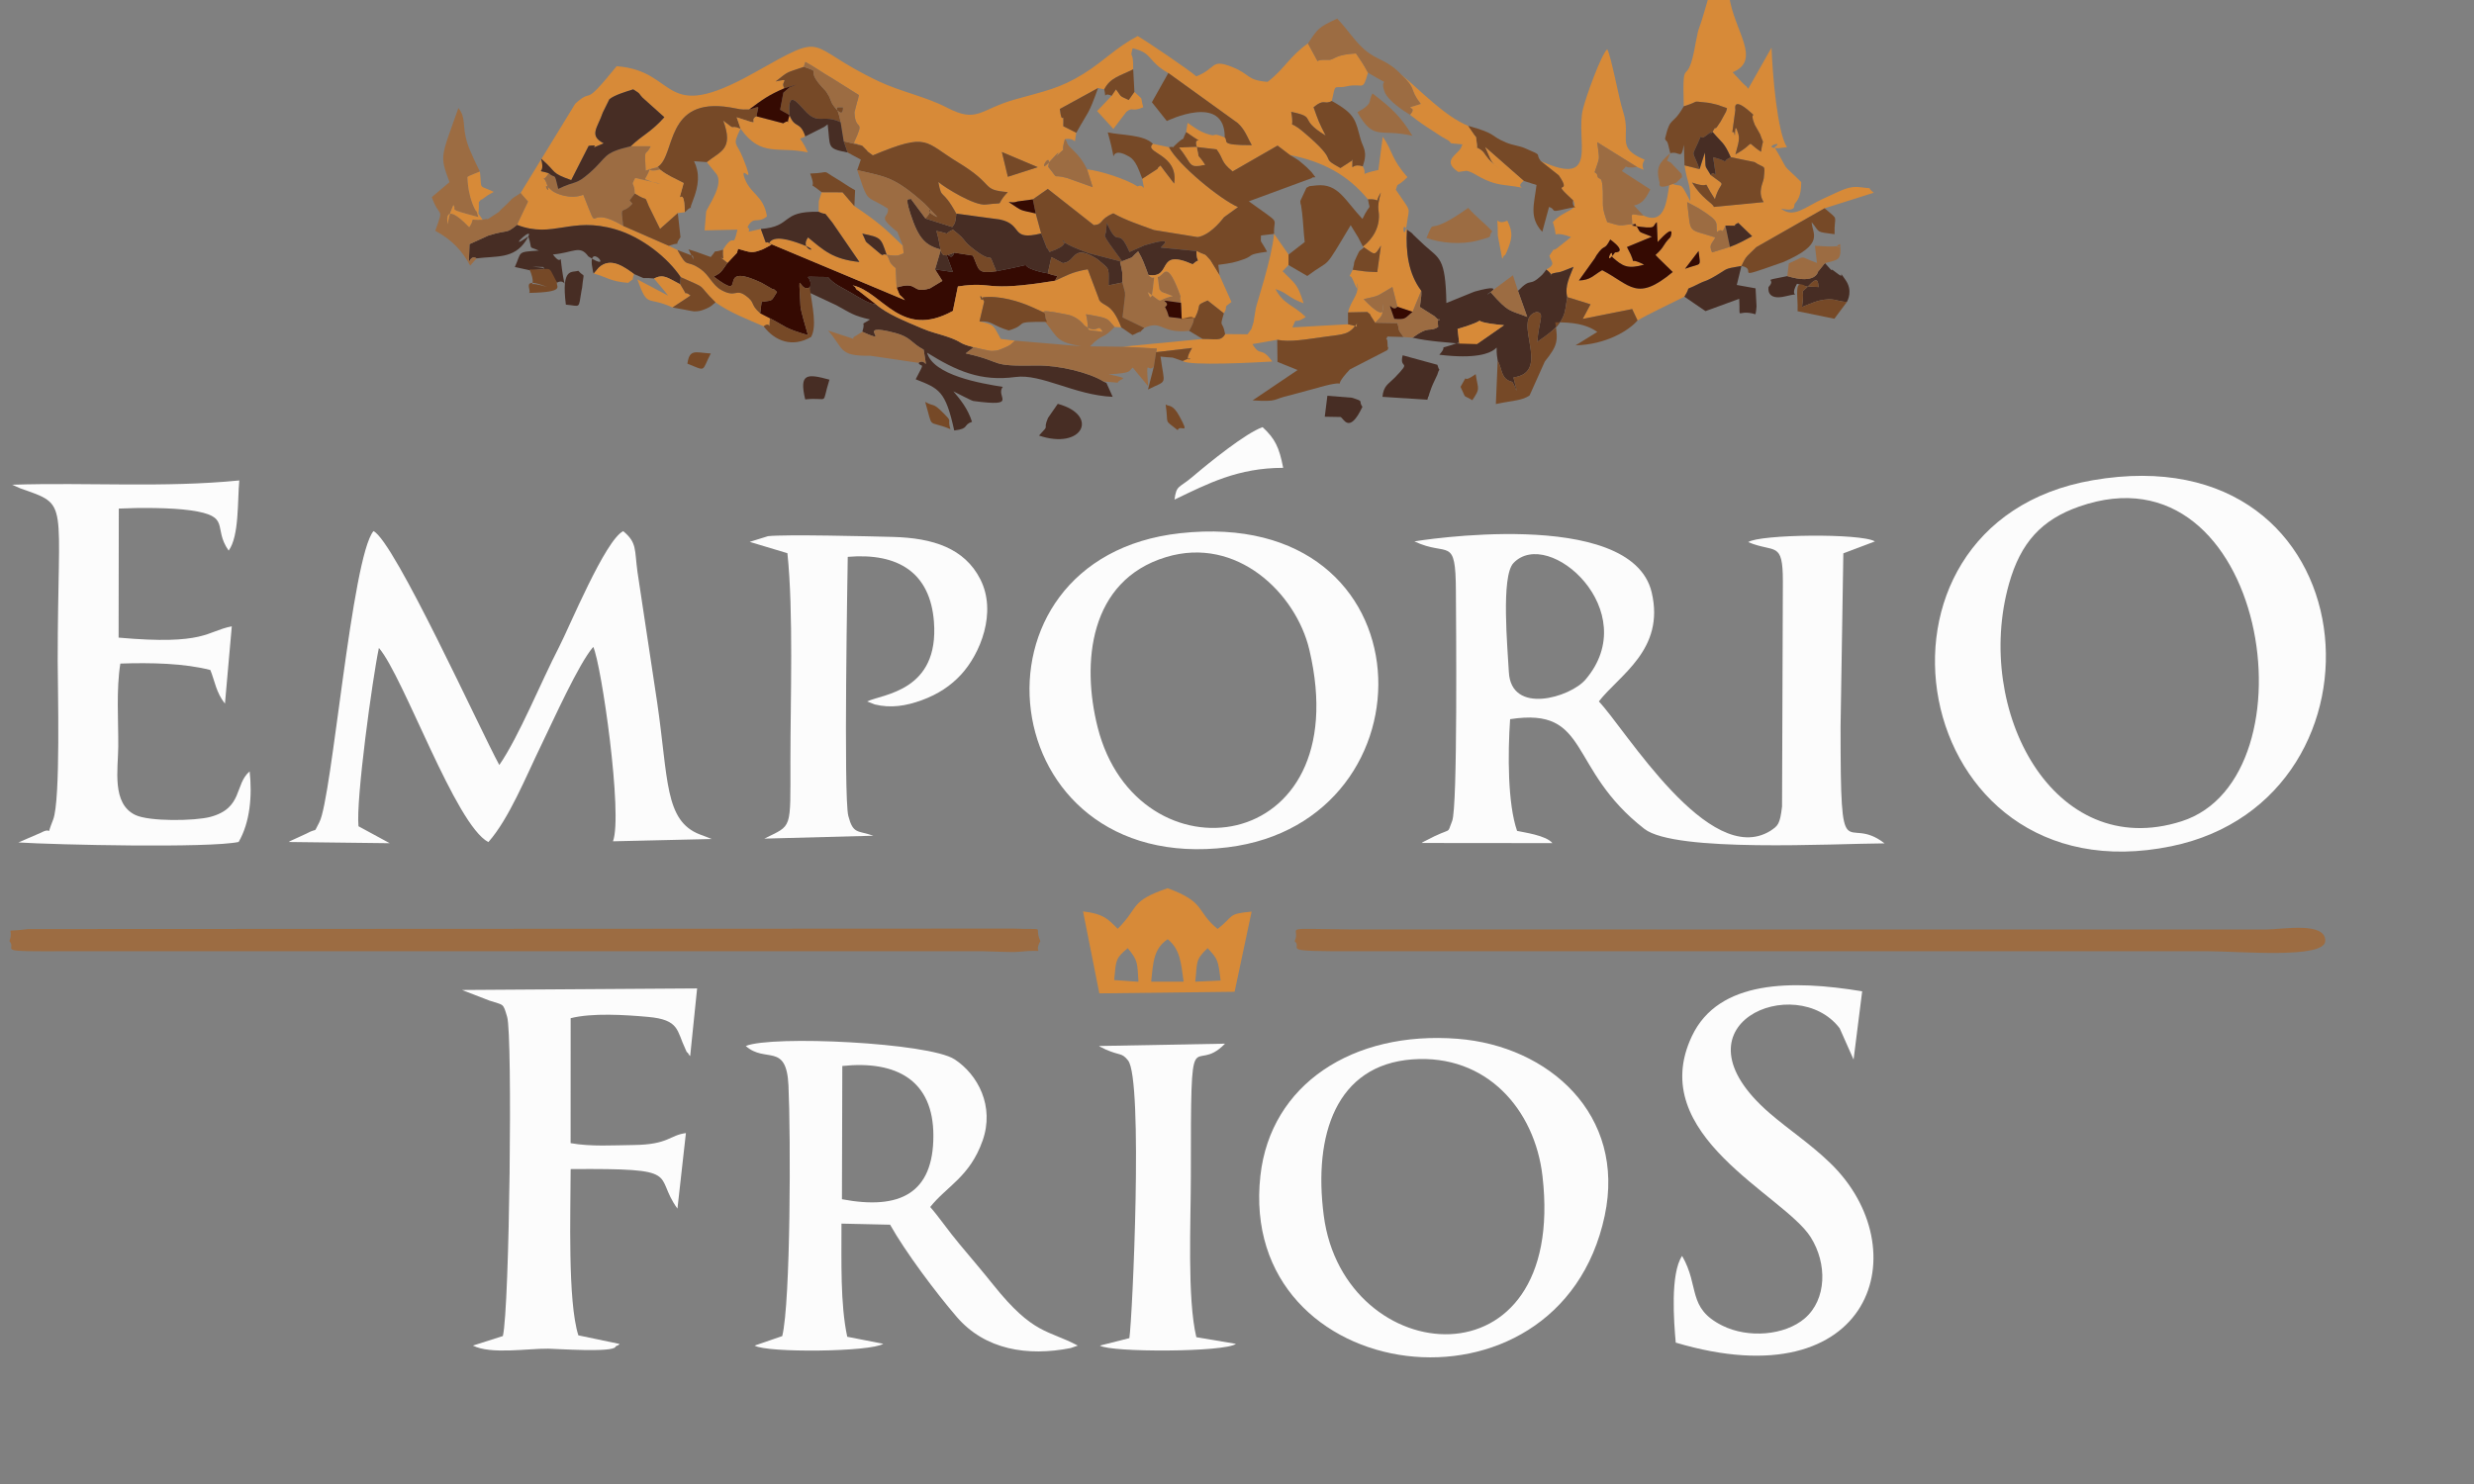 <?xml version="1.0" encoding="UTF-8"?>
<!DOCTYPE svg PUBLIC "-//W3C//DTD SVG 1.1//EN" "http://www.w3.org/Graphics/SVG/1.1/DTD/svg11.dtd">
<!-- Creator: CorelDRAW 2019 (64 Bit) -->
<svg xmlns="http://www.w3.org/2000/svg" xml:space="preserve" width="21.167mm" height="12.7mm" version="1.1" style="shape-rendering:geometricPrecision; text-rendering:geometricPrecision; image-rendering:optimizeQuality; fill-rule:evenodd; clip-rule:evenodd"
viewBox="0 0 2116.66 1269.98"
 xmlns:xlink="http://www.w3.org/1999/xlink">
 <rect x="0" y="0" width="2116.66" height="1269.98" fill="#808080" stroke="none"/>
 <defs>
  <style type="text/css">
   <![CDATA[
    .fil5 {fill:#350A02}
    .fil4 {fill:#472D24}
    .fil3 {fill:#764927}
    .fil2 {fill:#9C6C42}
    .fil0 {fill:#D78A38}
    .fil1 {fill:#FCFCFC}
   ]]>
  </style>
 </defs>
 <g id="Camada_x0020_1">
  <g id="_1719538777200">
   <path class="fil0" d="M857.17 130.1l30.7 12.97 -25.59 8.22 -5.11 -21.19zm-411.79 35.14l6.35 7.23 -8.46 17.81 -0.91 2.16c31.05,11.99 45.73,-7.47 84.38,3.87 22.66,6.64 44.76,24.5 55.62,40.84 25.38,11.38 12.29,4.37 29.84,21.61 12.09,8.73 27.11,14.35 41.15,20.53 6.97,-5.48 4.22,6.97 5.4,-6.89l-8.36 -4.29c-9.27,-8.27 -3.56,-8.73 -12.65,-15.25 -8.35,-5.99 -8.27,2.16 -20.59,-4.64 -7.65,-4.22 -10.4,-12.8 -17.63,-17.85 -13.09,-9.16 -10.78,0.64 -19.94,-16.44l-7.45 -3.59 -38.9 -16.98c-34.47,-20.57 -18.46,12.26 -34.19,-26.74 -10.07,4.27 -23.72,-0.36 -27.52,-4.14 -10.03,-9.98 0.92,8.21 -3.57,-4.82 -3.7,-10.74 -5.36,1.35 1.55,-9.39 -13.11,-4.09 -2.23,2.53 -6.63,-12.57 14.29,12.39 7.77,11.97 25.84,18.43l14.92 -29.3c13.74,-1.98 -5.77,5.58 12.86,-2.19 -13.15,-6.66 -4.97,-13.54 -0.78,-26.29l5.65 -11.43c4.44,-3.68 14.92,-6.71 20.39,-8.45 7.21,4.42 4.26,3.3 7.91,7.03l18.75 16.81c-11.87,13.19 -17.59,14.32 -28.82,24.87l17.05 0.04c-4.63,9.75 -5.45,-0.9 -4.25,20.84 13.4,-4.4 5.84,-1.08 10.44,-3.28 15.5,-9.98 5.71,-59.97 61.72,-50.88 9.48,1.54 7.51,2.07 16.42,1.78 11.2,-8.29 16.16,-12.14 30.24,-18.21 -4.52,-5.6 6.79,-8.88 -7.61,-5.75 12.08,-9.52 8.39,-6.97 24.1,-12.49l1.33 -4.21c7.59,3.95 15.36,9.66 23.03,14.02l22.74 14.29c0,0.91 -0.45,1.44 -0.55,2.67 -0.1,1.17 -0.59,2.09 -0.72,2.51l-2.5 9.61c0.73,17.86 9.78,3.96 -0.55,26.26l7.1 2.3c9.26,8.87 0.33,1.68 9.19,8.27 47.87,-19.95 43.77,-11.64 72.96,6.06 32.81,19.88 18.81,23.28 42.5,25.42 -12.53,13.06 0.44,8.2 -18.79,10.62 -9.65,1.21 -34.97,-14.38 -40.67,-19.34 3.11,16.43 2.95,4.31 15.44,27.15l37.27 4.99c20.52,4.38 8.25,18.56 35.29,11.95l-4.66 -17.11c-14.71,-3.41 -10.47,-1.43 -23.04,-9.73 1.52,-0.34 2.85,1.05 7.66,-0.6l12.91 -1.73 12.8 -8.96 39.4 31c8.57,-0.64 4.16,-4.85 16.68,-10.1 10.46,5.92 23.51,10.19 34.88,14.33l37.21 6.01c0.42,-0.07 1.67,-0.31 2.08,-0.43 10.81,-3.21 19.6,-15.54 20.56,-16.59l11.96 -8.66c-15.4,-6.78 -50.68,-35.59 -59.1,-51.25l-13.73 -2.9c-8.6,7.82 22.26,8.4 18.16,34.01 -0.73,-1.22 -8.79,-11.28 -11.66,-15.45 -0.87,0.96 -2.03,1.18 -2.6,2.9l-13 8.46c2.6,14.88 1.74,3.23 -3.92,6.54 -10.31,-6.49 -32.02,-13.4 -43.33,-14.62l4.85 15.24 -22.11 -7.87c-14.53,-3.97 -5.48,3.08 -15.92,-9.4 3.41,-17.06 -11.35,9.5 2.07,-5.43 12.36,-13.75 3.02,-1.71 5.1,-3.87 10.14,-10.56 2.62,0.74 7.08,-14.52 11.52,-1.65 7.25,7.85 9.73,-5.44l-11.11 -5.61c0.47,-16.17 -0.95,1.84 -2.95,-14.78l32.71 -17.92 5.25 1.14c5.22,-10.03 13.04,-11.26 24.79,-17.12 0.33,-17.64 -3.3,-7.91 -0.43,-18.04 17.81,4.27 12.11,10.83 30.49,21.19l59.33 42.78c0.57,0.53 1.52,1.49 2.01,2.01 4.85,5.16 7.46,12.7 10.05,16.95 -28.6,0.02 -19.54,-3.24 -23.12,-6.61 -12.56,-5.03 -5.35,-0.03 -14.04,-2.68 -8.45,-2.58 -12.31,-6.32 -17.72,-9.81l-1.26 7.9c20.15,14.19 5.14,0.7 9.09,12.8l16.95 2.02c6.4,8.63 3.12,10.32 13.68,18.86l38.46 -22.11 10.6 8.06c27.87,5.54 49.21,16.67 66.77,37.95 13.01,-0.74 4.42,5.26 11.03,-5.93 -4.44,16.04 -0.59,14.42 -1.89,24.28 -1.87,14.17 -13.46,21.91 -13.5,21.95l0.91 0.71c9.54,6.34 8.82,7.95 14.55,-1.44l-3.15 22.69c-11.48,-0.49 -10.24,-0.53 -20.98,-2.01 -4.57,9.47 -2.31,2.48 -0.08,8.06 7.99,20.02 2.71,-4.53 4.1,6.75 0.8,6.58 -5.82,12.22 -8.07,21.67l16.63 -0.34c0.84,1.17 2.46,1.4 2.71,3.13l3.88 6.04c5.69,-5.79 7.25,-6.04 6.26,-16.11 0,0.01 5.66,18.82 -16.09,-4.04 14.82,-3.26 10.21,-2.13 24.59,-10.39l4.29 16.86 12.99 4.38 7.42 -18.05c-10.99,-14.54 -13.39,-33.07 -12.27,-52.3 -5.11,-9.45 -2.51,13.66 0.06,-5.74 1.96,-14.77 4.21,-7.9 -9.52,-28.39 2.27,-7.34 -0.15,-0.86 9.94,-10.8 -14.28,-16.07 -12.52,-22.43 -21.14,-34.55l-3.73 28.41c-19.23,4.02 -8.18,5.83 -13.4,-3.09 -10.76,-3.56 -8.76,6.88 -8.81,-5.94 -0.25,0.29 -0.4,0.6 -0.47,1.05l-9.8 6.35c-19.99,-10.84 1.5,-2.92 -31.7,-30.89 -15.31,-12.9 -6.94,1.44 -10.44,-17.22 23.15,4.9 5.06,5.54 29.47,20.31 -5.88,-11.51 -6.18,-12.53 -10.34,-24.25 9.55,-7.9 8.84,-1.71 15.6,-5.37 3.61,-16.5 1.37,-9.98 12.67,-12.5 14.74,-3.28 13.4,5.3 18.32,-11.68 -3.97,-7.31 -6.2,-10.57 -10.3,-16.49 -16.9,1 -17.34,4.39 -22.24,5.48 -0.87,0.2 -8.3,-0.63 -10.7,1.07l-8.15 -15.1c-15.78,11.09 -20.65,22.54 -34.56,32.91 -18.28,-1.54 -14.47,-6.51 -30.34,-12.78 -18.4,-7.27 -13.02,1.12 -30.59,8.06 -5.15,-4.82 -43.86,-31.05 -50.18,-34.49 -18.89,9.98 -28.34,21.02 -45.96,32.06 -20.49,12.83 -33.88,15.07 -59.11,22.21 -30.14,8.53 -31.97,20.49 -57.8,7.09 -18.88,-9.8 -39.54,-13.57 -58.77,-22.67 -65.41,-30.94 -41.12,-43.98 -106.68,-7.16 -80.4,45.15 -63.82,-1.76 -117.45,-5.74 -30.67,37.94 -18.53,16.86 -35.37,32.02l-46.84 76.55z"/>
   <path class="fil1" d="M1294.89 481.82c30.05,-31.44 111.69,41.27 61.53,99.85 -12.82,14.97 -63.62,30.6 -65.51,-6.64 -1.01,-20.01 -6.9,-81.83 3.98,-93.21zm-84.77 -18.51c28.92,13.79 35.3,-5.74 35.49,42.7 0.1,24.12 1.63,184.59 -3.21,196.62 -5.15,12.81 1.49,4 -22.84,16.93 -0.79,0.42 -2.29,1.04 -3.21,1.87l111.81 0.11c-5.26,-6.7 -24.77,-9.18 -30.21,-10.46 -8.05,-23.25 -8.02,-65.72 -5.95,-95.61 69.19,-10.69 48.41,42.25 114.92,93.92 26.23,20.39 161.63,12.57 205.44,12.36 -33.88,-26.47 -37.69,28.65 -37.64,-100.09l2.37 -148.1 27.03 -10.21c-11.69,-7.15 -98.78,-6.12 -108.42,0.6 22.89,9.58 29.66,-1.61 29.66,33.78l-0.71 192.51c-1.8,15.59 -3.63,16.5 -10.1,20.89 -52.52,32.13 -124.07,-87.33 -146.65,-110.84 17.67,-22.71 56.75,-44.35 45.23,-93.29 -17.49,-74.28 -202.91,-43.76 -203.01,-43.69z"/>
   <path class="fil1" d="M1778.87 433.5c160.67,-56.22 204.69,231.98 87.58,269.36 -109.82,35.05 -177.96,-95.29 -147.66,-203.13 9.99,-35.56 28.06,-55.03 60.08,-66.23zm11.64 -22.53c-214.86,37.08 -159.13,359.91 67.27,313.22 197.42,-40.71 172.63,-354.63 -67.27,-313.22z"/>
   <path class="fil1" d="M247 720.57l86.44 1.05 -26.72 -14.5c-2.36,-22.53 12.07,-127.39 17.45,-152.64 21.3,24.87 65.51,151.6 93.66,166.17 17.68,-19.95 32.05,-55.87 45.47,-83.45 10.14,-20.83 31.72,-69.11 44.27,-83.6 7.06,15.3 25.44,143.71 16.87,166.38l84.5 -1.96c-4.76,-2 -5.72,-2.18 -10.25,-3.94 -30.28,-11.73 -26.79,-47.26 -36.47,-113.11l-16.83 -111.6c-2.62,-19.29 -0.27,-24.9 -12.18,-34.8 -15.47,7.6 -46.13,82.28 -54.99,99.33 -15.05,28.98 -34.3,76.66 -51.03,100.78 -15.61,-28.33 -89.77,-191.62 -107.65,-200.16 -18.67,22.22 -35.51,229.1 -46.31,249.11 -5.82,10.78 -0.31,3.94 -11.08,9.77l-12.13 5.58c-0.69,0.34 -2.14,0.88 -3.02,1.59z"/>
   <path class="fil1" d="M1132.58 1040.44c-9.12,-69.54 10.85,-128.99 75.66,-133.82 63.58,-4.74 104.84,42.9 111.44,99.79 21.31,183.61 -169.79,166.02 -187.1,34.03zm240.34 0c18.41,-86.5 -47.9,-145.42 -125.9,-151.46 -89.76,-6.96 -159.95,39.1 -168.66,117.08 -20.31,181.84 255.46,218.13 294.56,34.38z"/>
   <path class="fil1" d="M997.61 476.77c60.62,-18.42 111.24,31.03 122.62,79.3 41.93,177.92 -147.45,200.33 -181.17,66.17 -13.76,-54.73 -7.51,-125.39 58.55,-145.47zm12.1 -20.45c-191.91,21.15 -162.29,293.86 40.67,268.8 180.58,-22.3 175.29,-292.6 -40.67,-268.8z"/>
   <path class="fil1" d="M720.65 912.26c46.74,-4.92 77.97,12.59 77.92,59.78 -0.04,48.81 -28.11,63.76 -78.24,54.25l0.32 -114.03zm-82.59 -17.11c16.81,15.04 34.79,-3.4 36.52,33.78 1.99,42.76 1.9,185.32 -5.33,214.49l-23.61 8.13c10.29,6.34 99.35,5.5 110.04,-1.54l-30.81 -6.03c-6.07,-28.23 -4.86,-64.94 -4.93,-96.82l41.59 0.93c13.17,23.45 39.12,58.07 56.98,78.86 24.26,28.24 60.74,34.02 97.56,26.71l6.06 -2.11c-25.83,-13.71 -37.97,-9.14 -72.14,-51.79 -9.69,-12.11 -18.77,-22.7 -29.11,-35.09 -10.18,-12.19 -17.17,-22.75 -25.02,-31.73 14.23,-17.92 33.84,-25.7 44.83,-56.81 10.37,-29.35 -3.99,-56.56 -24.05,-69.6 -21.91,-14.24 -156.29,-20.67 -178.58,-11.38z"/>
   <path class="fil1" d="M10.36 414.82l7.11 3.15c42.49,15.02 31.89,7.56 31.89,148.13 0,21.03 2.64,118.99 -3.92,135.38 -6.82,17.06 0.67,5.14 -10.42,11.16l-19.29 8.32c32.01,2.06 163.18,4.96 188.43,-0.41 9.76,-16.72 11.73,-39.59 9.43,-60.4 -13.08,11.14 -5.52,31.52 -33.75,38.98 -13.31,3.51 -52.34,4.05 -64.2,-1.74 -20.21,-9.86 -14.58,-38.93 -14.46,-58.62 0.15,-23.36 -1.81,-47.93 1.77,-70.89 26.24,-0.89 54.76,-0.26 77.02,5.51 3.72,9.09 4.94,19.37 12.5,28.79l5.84 -66.17c-21.85,4.19 -22.34,16.31 -96.83,9.66l0.16 -110.44c17.91,-0.88 44.87,-0.81 61.37,1.53 35.51,5.05 18.59,14.45 32.61,34.45 9.15,-12.35 7.49,-43 9.12,-60.06 -64.15,6.4 -128.89,1.57 -194.38,3.67z"/>
   <path class="fil1" d="M418.58 856.25c12.67,4.27 11.68,1.68 15.35,14.16 4.64,15.77 2.11,248.2 -3.7,272.97l-25.64 8.17c15.51,7.79 46.81,2.42 64.52,2.64 6.67,0.08 55.15,3.51 57.47,-1.56 0.57,-1.25 2.18,-0.6 3.45,-2.48l-35.21 -7.37c-9.27,-29.18 -6.62,-105.03 -6.59,-142.27 98.03,-0.79 70.12,4.5 91.37,33.84l7.24 -64.66c-14.02,1.76 -14.68,9.89 -44.85,10.21 -17.58,0.19 -36.24,1.52 -53.8,-1.6l0.04 -106.93c18.49,-4.66 46.59,-2.88 66.2,-1.11 27.13,2.44 24.44,11.77 31.95,27.43 0.34,0.71 1.45,3.65 1.7,3.01 0.26,-0.65 1.03,2.11 2.41,3.04l5.94 -57.84 -201.18 1.33 23.33 9.02z"/>
   <path class="fil0" d="M1453.23 214.81c1.65,14.66 3.24,9.7 -11.59,15.23l11.59 -15.23zm22.99 -21.71c16.23,-0.2 2.92,1.26 10.97,-2.38l11.85 11.44c-6.91,3.66 -10.94,6.12 -18.97,9.14l-15.28 4.7c-3.01,-6.8 -0.24,-6.93 2.79,-12.8 -24.77,-8.11 -20.48,-1.93 -24.13,-30.22l9.72 5.16c19.75,12.45 14.33,12 15.8,20.53 5.79,-5.04 3.17,3.91 7.25,-5.57zm8.49 -99.07c0.18,-0.05 -3.03,-12.07 12.53,1.6 6.57,5.78 -1.21,-1.42 4.11,11.27l4.49 7.91c3.79,10.92 2.51,2.07 0.84,15.06 -15.14,-9.82 -2.31,-8.73 -21.93,2.26 1.36,-5.55 4.01,-12.24 2.63,-17.09 -4.43,-15.62 -2.11,8.19 -3.7,-1.86 -0.09,-0.57 -1.05,0.1 -1.55,-0.05l2.58 -19.1zm-44.15 -3.05c15.94,-4.84 4.38,-4.57 20.97,-3.02 1.55,0.14 6.8,1.5 7.93,1.75l8.13 2.89c-0.27,1.03 -0.63,2.44 -0.91,3.05l-4.54 8.28c-2.24,3.42 -4.13,6.54 -4.57,5.7 -0.4,-0.78 -1.65,2.11 -2.37,3.23 8.62,10.12 9.73,8.63 15.55,21.66l20.34 4.19c9.01,6.07 9.24,1.06 7.87,14.04 -0.4,3.74 -5.55,11.46 -0.05,20.21l-42.59 4.11c-0.68,-3.01 -10.62,-7.34 -18.6,-20.86 19.66,7.15 5.81,-6.87 19.5,14.25 5.01,-17.75 11.27,-9.25 -3.62,-20.69 -5.83,-10.13 -3.98,-3.43 -4.94,-19.25l-4.59 14.25 -12.87 -3.26c2.77,17.12 5.34,15.76 4.96,30.73 -9.9,-19.33 -5.67,-10.5 -17.62,-15.73 -2.41,11.34 -2.61,37.12 -22.41,27.96 -12.75,-0.93 -9.69,-3.98 -9.69,8.6 22.59,3.57 16.49,0.64 21.1,-2.91l0.68 16.96c16.41,-17.96 10.93,-4.29 11,-4.25 -7.7,7.97 -4.33,7.63 -12.84,15.36 0.88,0.99 2.08,2.17 2.76,2.86l12 11.7c-30.85,25.7 -35.98,11.17 -60.36,-1.57 -8.2,4.71 -9.7,8.42 -19.93,8.82l13.57 -18.95c0.49,-0.78 1.04,-1.96 1.55,-2.69 7.48,-10.81 6.13,-2.86 11.7,-13.44 15.4,11.43 4.09,11.04 4.08,11.06 -10.26,14.19 -1.77,-7.48 -2.42,3.93 9.22,8.24 13.21,10.38 27.32,6.57 -17.1,-8.81 -3.47,5.53 -14.69,-15.1l21.34 -8.83c-13.83,-5.7 -8.22,-1.68 -14.42,-11.17 -14.43,1.6 -10.87,2.56 -23.8,-1.39 -5.01,-13.82 -3.32,-13.14 -3.73,-26.06 -0.53,-16.72 -3.83,-7.74 -4.86,-14.33 -0.22,-1.4 -1.5,-1.5 -2.17,-2.32 4.55,-14.44 4.33,-8.25 2.21,-25.62l34.14 21.24c11.26,4.75 0.88,1.9 6.45,-6.27 -25.78,-10.66 -11.04,-18.41 -18.43,-41.06 -3.97,-12.17 -9.85,-46.49 -13.64,-53.51 -5.43,5.17 -18.25,40.9 -20.77,51.31 -6.45,26.64 14.54,67.48 -36.09,44.41l15.43 12.24c12.82,18.56 -9.14,1.63 12.29,21.43 5.02,9.18 -6.62,7.17 -17.38,18.56 6.07,18.43 -4.36,5.42 15.57,12.82l-9 7.21c-11.24,9.39 -0.76,-3.69 -9.5,8.7 1.08,5.23 6.3,6.94 -2.62,11.89 10.31,8.14 -3.92,4.22 10.39,2.37 2.9,-0.38 8.96,-3.27 12.87,-4.67 -2.75,7.69 -7.81,16.09 -5.37,25.86l19.94 6.19 -6.68 12.5 42.29 -8.43 4.62 9.75c9.68,-5.73 26.37,-13.44 40.06,-20.35 6.91,-10.99 -1.8,-3.74 12.23,-11.01 4.82,-2.5 6.01,-2.05 11.88,-5.35 14.59,-8.21 7.87,-6.98 24.71,-9.96 4.3,-9.37 5.25,-8.45 12.76,-16.09l58.37 -33.25 42.08 -13.3c-7.53,-5.82 1.57,-2.91 -10.64,-4.64 -10.8,-1.53 -15.98,2.27 -32.24,9.57 -16.08,7.22 -25.42,17.4 -36.61,8.62 14.05,3.22 10.93,-3.08 11.77,-4 4.58,-5.04 5.52,-10.26 5.64,-18.68 -19.6,-19.41 -8.06,-5.12 -22.87,-29.85 10.1,-6.49 -12.38,0.49 3.05,0.9l7.62 -0.9c-8.3,-12.77 -12.43,-63.1 -13.19,-85.21l-19.97 35.26c-3.2,-4.3 0.02,-0.11 -5.36,-5.56l-7.96 -8.59c25.32,-10.56 1.12,-35.47 -2.92,-64.99l-6.11 -29.8c-9.17,16.45 -13.18,39.59 -20.52,59.46l-2.07 10.06c-7.48,43.54 -11.6,5.68 -10.19,54.4z"/>
   <path class="fil1" d="M1433.71 1149.01c169.07,50.21 208.04,-80.66 131.93,-153.9 -17.35,-16.7 -35.05,-28.16 -51.53,-42.4 -88.32,-76.29 22.75,-121.57 59.87,-72.67l11.87 26.73 7.36 -58.41c-60.06,-9.9 -122.76,-9.86 -145.62,38.25 -40.4,85.02 78.54,135.79 101.51,172.08 14.39,22.74 13.78,53.42 -5.02,69.57 -17.01,14.6 -48.31,17.25 -70.49,6.21 -30.32,-15.11 -19.26,-33.41 -34.44,-59.66 -10.23,15.08 -7.03,56.71 -5.44,74.2z"/>
   <path class="fil1" d="M641.41 463.73l32.26 9.69c5.25,49.54 2.59,125.72 2.57,178.15 -0.02,59.66 1.75,54.05 -22.27,66.11l93.26 -2.47c-13.6,-4.76 -17.28,-1.07 -21.44,-16.96 -4.21,-16.09 -0.56,-213.46 -0.48,-221.7 43.38,-3.66 70.5,13.71 73.73,55.44 4.63,59.85 -44,61.95 -57.15,68.3l6.54 2.57c13.7,3.38 26.67,1.29 40.09,-3.59 14.24,-5.19 24.96,-12.46 33.71,-21.92 16.34,-17.66 31.01,-53.18 16.46,-81.7 -13.54,-26.56 -40.54,-35.22 -74.53,-36.14 -18.89,-0.52 -92.84,-2.34 -107.13,-0.64l-15.62 4.86z"/>
   <path class="fil2" d="M24.24 795.08c-23.61,3.17 -11.51,-2.61 -16.19,10.33 7.37,8.1 -16.39,8.99 50.81,8.63l782.04 0.01c7.14,0.06 24.56,1.08 30.37,0.5 28.16,-2.82 11.42,3.73 18.81,-9.14 -6.19,-13.68 7.17,-9.4 -23.03,-10.73l-842.81 0.4z"/>
   <path class="fil2" d="M1157.11 795.44c-65.77,-0.63 -43.26,-2.73 -49.44,9.97 7.9,6.93 -17.07,8.94 53.72,8.62l726.46 0c28.4,0 101.48,6.88 101.57,-8.92 0.1,-16.51 -36.32,-9.75 -50.28,-9.66l-782.03 -0.01z"/>
   <path class="fil1" d="M940.27 895.15c0.77,0.69 2.13,1.22 2.73,1.49 0.59,0.28 2.04,1.09 2.79,1.42 12.88,5.7 13.76,2.5 19.34,9.48 13.07,16.34 3.74,220.49 1.11,237.62l-25.19 6.39c9.32,5.97 107.12,5.74 116.36,-1.48l-33.87 -5.72c-7.92,-33.06 -4.68,-99.22 -4.69,-138.1 -0.03,-142.95 0.89,-83.83 29.25,-113.09l-107.83 1.99z"/>
   <path class="fil3" d="M1023.92 125.83c2.87,13.33 -0.61,3.34 7.04,15.22 -15,2.83 -10.09,-0.07 -22.09,-14.83l15.05 -0.39zm-23.81 0.15c8.42,15.66 43.7,44.47 59.1,51.25l-11.96 8.66c-0.96,1.05 -9.75,13.38 -20.56,16.59 -0.41,0.12 -1.66,0.36 -2.08,0.43l-37.21 -6.01c-11.37,-4.14 -24.42,-8.41 -34.88,-14.33 -12.52,5.25 -8.11,9.46 -16.68,10.1l-39.4 -31 -12.8 8.96 2.47 12.06 4.66 17.11 4.94 12.7c0.27,-0.7 1.45,2.12 2.2,3.17 32.02,-10.84 -12.04,-15.58 33.32,0.94l29.29 7.61c-20.98,-28.48 -14.11,-19.83 -14.22,-27.15l0.68 -6.28c10.6,24.15 8.95,0.91 19.37,24.88l13.05 -5.79c28.94,-8.48 12.9,1.13 13.95,2.03l30.32 2.95c9.58,4.88 5.33,0.72 11.79,7.85l7.89 12.83 -1.01 -8.89c10.71,-1.36 14.04,-1.99 21.83,-4.81 9.16,-3.31 1.55,-3.84 19.88,-6.42 -6.33,-11.73 -5.35,-6.29 -5.24,-13.89l11.22 -1.38c-0.76,-15.32 7.58,-6.66 -21.6,-27.85l53.94 -19.9c0.37,-1.08 2.09,-0.28 2.97,-0.81 -3.91,-5.19 -2.21,-3.33 -7.21,-8.29 -1.02,-1.01 -5.55,-4.85 -6.96,-5.94 -0.32,-0.25 -6.22,-4.01 -7.56,-4.7l-10.6 -8.06 -38.46 22.11c-10.56,-8.54 -7.28,-10.23 -13.68,-18.86l-16.95 -2.02c-3.95,-12.1 11.06,1.39 -9.09,-12.8 -5.13,10.55 0.75,1.99 -7.27,9.14 -9.12,8.13 0.68,2.32 -7.45,3.81z"/>
   <path class="fil0" d="M1022.61 840.12c1.88,-16.48 -0.28,-18.52 10.58,-28.71 8.97,9.66 9.03,10.33 11.13,27.75l-21.71 0.96zm-37.68 -0.01c1.6,-16.46 2.05,-28.27 14.07,-36.34 10.88,8.68 11.42,20.54 13.67,36.33l-27.74 0.01zm-31.67 -1.38c1.58,-17.52 1.13,-18.49 11.56,-27.3 9.04,10.8 8.11,12.53 9.22,28.77l-20.78 -1.47zm-12.7 11.39l115.72 -1.36 14.56 -68.6c-21.23,1.94 -14.53,3.59 -29.11,14.83 -19.03,-15.69 -9.5,-22.54 -42.73,-34.87 -32.92,11.29 -23.98,16.13 -42.73,34.73 -8.51,-8.5 -12.06,-12.77 -29.66,-14.87l13.95 70.14z"/>
   <path class="fil4" d="M1215.98 248.82c0.18,5.5 0.09,2.83 -1.18,13.88l12.48 7.89c8.64,9.07 1.52,-4.74 3.17,9.2 -8.12,5.05 -6.65,-1.83 -21.95,9.19 14.58,3.3 29.84,3.98 39.98,5.05l-1.45 -12.52c36.98,-10.99 0.22,-6.75 39.78,-3.2l-23.26 16.17 0.32 -1.85c-4.99,0.01 -12.47,-0.61 -17.11,0.99 -20.4,7.06 -6.2,-0.17 -15.33,9.96 62.98,7.73 45.37,-20.84 49.95,5 4.37,8.54 2.66,15.57 12.19,18.18 1.97,0.54 7.18,19.23 1.28,-3.77 33.76,-4.44 -2.5,-50.27 19.8,-56.02 7.42,0.8 1.92,7.2 0.6,25.62 8.77,-6.44 19.49,-12.67 23.13,-24.29 0.44,-1.39 0.6,-2.69 0.95,-4.09 0.41,-1.62 0.46,-3.39 0.76,-4.82 0.32,-1.52 0.56,-3.43 0.78,-5.16 -2.44,-9.77 2.62,-18.17 5.37,-25.86 -3.91,1.4 -9.97,4.29 -12.87,4.67 -14.31,1.85 -0.08,5.77 -10.39,-2.37 -0.52,0.83 -1.39,1.99 -1.75,2.38 -0.35,0.36 -1.38,1.72 -1.81,2.13 -12.19,11.6 -8.23,0.99 -20.68,13.73l7.92 22.31c-15.1,-6.01 -15.73,-3.22 -31.47,-21.32 -11.75,7.71 20.28,-9.8 -13.7,-0.34l-24.03 9.75c-0.71,-39.14 -6.03,-37.8 -18.75,-49.42 -2.13,-1.94 -5.49,-5.21 -6.94,-6.52 -6.26,-5.65 -0.14,-1.42 -8.06,-6.85 -1.12,19.23 1.28,37.76 12.27,52.3z"/>
   <path class="fil5" d="M622.41 225c-6.2,8.99 -5.8,8.4 -11.78,11.73 31.52,23.83 -0.91,-14.45 40.95,5.31l9.71 5.58c0.65,-1.01 2.32,1.51 3.48,2.26 -5.53,9.17 -3.67,6.73 -13.18,8.51l-1.2 9.72 8.36 4.29c14.37,7.38 11.54,8.25 32.55,14.45 -1.33,-4.82 -6.21,-20.58 -6.44,-24.88 -1.91,-36.31 -1.42,-10.85 7.83,-16.04l-1.35 3.93c8.85,-15.87 -14.24,-12.78 17.05,-12.78 5.12,6.28 12.2,9.02 19.76,13.49 7.93,4.68 16.5,10.19 20.99,9.57l-14.58 -11.32c-0.56,-0.48 -2.09,-0.81 -2.5,-2.29 -0.41,-1.5 -1.69,-1.54 -2.51,-2.34 25.77,5.81 41.17,46.53 85.7,21.88l4.27 -20.92c32.26,-4.89 19.92,5.48 83.06,-4.89 3.36,-6.26 2.54,-2.78 -6.12,-6.35 -2.72,-0.38 -8.96,-1.59 -14.1,-3.72 -10.63,-4.42 6.4,-4.92 -29.96,1.92 -16.87,2.38 -14.45,-1.12 -20.04,-13.39l-15.98 -2.49c-3.76,12.72 -13.28,-16.71 -1.16,16.57l-15.22 -2.26 6.26 9.84 -10.63 6.43c-16.77,5.04 -9.04,-6.72 -28.51,-0.73 4.01,9.89 1.14,3.76 7.13,10.77l-116.26 -48.71 2.02 1.25c-1.23,0.73 -2.78,1.64 -3.77,2.08 -0.94,0.42 -2.5,1.44 -3.62,1.87 -9.6,3.71 -9.7,2.81 -21.13,-0.34 -0.4,1.09 -0.74,2.68 -0.92,3.36l-8.16 8.64z"/>
   <path class="fil4" d="M737.78 283.92c27.84,12.51 -9.58,-8.96 28.24,1.06 13.29,3.52 13.64,8.72 24.24,14.29 3.26,22.16 2.38,6.15 -4.49,11.26 2.75,4.86 6.31,-2.47 -2.34,14.05 19.99,7.95 25.48,9.65 32.97,43.8 13.24,-1.5 7.18,-4.71 15.21,-7.4 -3.64,-11.48 -10.19,-19.27 -15.92,-26.09 2.22,1 15.33,8.04 17.05,8.27 39.62,5.32 18.45,-3.66 25.22,-12.07 -18.54,-2.95 -59.46,-9.84 -64.81,-29.26 25.17,15.59 45.76,24.84 75.7,20.8 22.18,-2.99 50.56,15.57 83.12,16.97l-5.35 -11.89c-0.27,-0.29 -1.84,-0.59 -2.49,-1.25 -12.34,-7.7 -38.5,-13.97 -56.92,-13.65 -42.98,0.74 -26.21,-2.59 -61,-10.4l6.85 -5.23c-14.19,-3.59 -8.33,-4.09 -22.23,-8.89 -7.71,-2.67 -13.65,-3.69 -22.23,-7.37 -13.85,-5.94 -30.04,-12.31 -39.46,-20.78 -4.49,0.62 -13.06,-4.89 -20.99,-9.57 -7.56,-4.47 -14.64,-7.21 -19.76,-13.49 -31.29,0 -8.2,-3.09 -17.05,12.78l24.24 11.36c12.75,6.99 14.57,8.92 28.8,12.2 -9.99,6.42 -3.09,-0.18 -6.6,10.5z"/>
   <path class="fil4" d="M800 230.54l15.22 2.26c-12.12,-33.28 -2.6,-3.85 1.16,-16.57 -14.29,6.22 -9.77,-0.43 -15.22,-18.61 14.08,2.91 4.67,3.36 14.09,-1.06 13.64,10.61 6.37,8.09 18.95,17.57 18.79,14.16 9.35,-2.96 18.2,17.98 36.36,-6.84 19.33,-6.34 29.96,-1.92 5.14,2.13 11.38,3.34 14.1,3.72l3.05 -13.9 9.8 5.19c12.07,-1.28 7.41,-16.88 28.81,-3.89 0.94,0.57 1.87,1.54 2.71,2.14 0.73,0.51 1.68,1.41 2.29,1.92 6.51,5.47 5.28,5.04 5.31,18.79l11.82 -2.39 -0.15 -8.9c-0.15,-0.98 -1.34,-7.29 -1.82,-8.63 14.89,-5.96 6.87,-1.7 15.48,-9.16 4.02,6.72 5.26,10.8 8.79,20.19 21.18,3.35 5.65,-23.39 37.82,-9.09 9.21,-8.1 3.43,3.4 3.3,-11.32l-30.32 -2.95c-1.05,-0.9 14.99,-10.51 -13.95,-2.03l-13.05 5.79c-10.42,-23.97 -8.77,-0.73 -19.37,-24.88l-0.68 6.28c0.11,7.32 -6.76,-1.33 14.22,27.15l-29.29 -7.61c-45.36,-16.52 -1.3,-11.78 -33.32,-0.94 -0.75,-1.05 -1.93,-3.87 -2.2,-3.17l-4.94 -12.7c-27.04,6.61 -14.77,-7.57 -35.29,-11.95l-37.27 -4.99c-0.78,7.8 -1.05,7.86 -3.42,11.45l-22.99 -7.31 -12.68 -17.08c-0.72,2.19 -5.73,-4.12 -0.23,12.91 7.15,22.15 13.17,27.11 26.12,30.8l-5.01 16.91z"/>
   <path class="fil0" d="M902.58 240.26c-63.14,10.37 -50.8,0 -83.06,4.89l-4.27 20.92c-44.53,24.65 -59.93,-16.07 -85.7,-21.88 0.82,0.8 2.1,0.84 2.51,2.34 0.41,1.48 1.94,1.81 2.5,2.29l14.58 11.32c9.42,8.47 25.61,14.84 39.46,20.78 8.58,3.68 14.52,4.7 22.23,7.37 13.9,4.8 8.04,5.3 22.23,8.89 1.02,0.25 13.58,3.28 15.45,3.18 4.72,-0.26 5.16,-0.34 9.78,-2.3 7.87,-3.33 5.86,-3.1 10.11,-6.5l-12.2 -1.52c-6.56,-11.75 -5.2,-12.23 -18.18,-14.91l4.03 -17.1c-6.21,-12.03 -1.92,4.15 -1.16,-3.58 14.24,-1.77 31.28,3.5 42.16,8.41 16.26,7.34 8.37,3.18 12.71,12.6l-1.41 0.09c3.93,-6.77 -15.13,-13.16 19.17,-6.21 9.19,1.86 14.17,9.22 14.36,9.35 12.1,8.34 11.13,-3.37 15.57,5.36 -18.05,-2.75 -10.09,1.91 -14.31,-15.13 20.37,3.53 17.61,3.19 24.42,10.89l5.74 0.34c-8.43,-21.95 -14.93,-17.06 -18.91,-23.52 -0.15,-0.23 -0.32,-1.21 -0.44,-1.46l-9.32 -24.74c-14.63,2.57 -18.24,5.63 -28.05,9.83z"/>
   <path class="fil4" d="M442.36 192.44c-10.48,8.4 -6.01,3.41 -24.46,9.13l-16.2 7.37c-0.79,27.83 -1.69,7.17 6.09,12.16 16.89,-2.17 31.84,0.67 42.11,-15.08 11.81,-18.11 -20,11.87 2.12,-3.74 4.13,12.77 -0.94,7.71 9.02,12.17 -19.22,1.23 -14.51,0.79 -20.55,14.06l13.11 2.84c33.78,-2.13 -17.09,-3.62 11.24,-2.86 4.74,8.73 4.47,5.1 11.71,13.36 8.47,-4.5 7.2,10.36 4.22,-11.68 -2.37,-17.54 1.38,-0.28 -7.72,-12.4 17.58,-1.46 23.02,-8.54 30.29,1.64 24.06,15.81 -2.22,-15.9 3.8,11.69 0.12,0.54 0.27,2.14 0.87,2.99l4.36 -5.13c10.12,-9.36 21.9,-0.34 30.1,5.58 13.57,5.55 2.98,2.44 17.07,3.77 8.15,-4.07 11.35,-0.75 22.52,5.03l0.3 -6.19c-10.86,-16.34 -32.96,-34.2 -55.62,-40.84 -38.65,-11.34 -53.33,8.12 -84.38,-3.87z"/>
   <path class="fil0" d="M1048.18 285.92c-3.52,6.51 -8.65,3.94 -19.24,4.17l-68.9 6.64 29.67 1.59 -2.47 15.26 1.91 -12.21 30.73 -3.58c-10.7,17.89 7.05,4.27 -8.08,11.17 5.6,4.37 63.44,1.22 76.72,0.42 -10,-13.77 -9.93,-3.18 -17,-14.9l21.23 -3.69c11.17,2.24 24.7,-0.39 40.93,-2.6 16.75,-2.28 20.75,-1.65 27.73,-12.02 -3.11,5.06 4.76,3.93 -8.09,1.33l-47.59 2.7c4.38,-10.72 0.36,-1.48 11.4,-8.95 -10.7,-10.44 -18.83,-10.59 -25.92,-23.88 10.5,3.24 10.34,7.16 24.15,12.2 -5.57,-17.23 -6.74,-15.95 -18.05,-27.49l5.09 -5.25 0.05 -8.97 -12.42 -17.71c-2.08,21.88 -14.97,59.78 -15.62,63.67 -0.1,0.62 -1.79,11.44 -1.93,11.87 -2.96,9.25 -0.5,3.49 -5.1,10.38l-19.2 -0.15z"/>
   <path class="fil2" d="M868.4 291.56c-4.25,3.4 -2.24,3.17 -10.11,6.5 -4.62,1.96 -5.06,2.04 -9.78,2.3 -1.87,0.1 -14.43,-2.93 -15.45,-3.18l-6.85 5.23c34.79,7.81 18.02,11.14 61,10.4 18.42,-0.32 44.58,5.95 56.92,13.65l12.15 1.05c1.26,-4.04 13.36,-2.78 -7.74,-7.16 21.12,-1.15 16.52,-2.86 20.65,-5.72l13.16 15.97c-2.02,-26.71 -0.39,-10.41 4.89,-17.02l2.47 -15.26 -29.67 -1.59 -27.5 -0.31c12.16,-12.25 10.3,-5.13 21.02,-16.61 -6.81,-7.7 -4.05,-7.36 -24.42,-10.89 4.22,17.04 -3.74,12.38 14.31,15.13 -4.44,-8.73 -3.47,2.98 -15.57,-5.36 -0.19,-0.13 -5.17,-7.49 -14.36,-9.35 -34.3,-6.95 -15.24,-0.56 -19.17,6.21 11,14.02 9.53,17.09 30.63,20.78l-56.58 -4.77z"/>
   <path class="fil3" d="M725.2 130.5l11.31 6.1 -3.12 8.99c24.23,5.75 31.24,5.15 57.74,28.78l10.89 11.39c-15.26,-6.01 0.98,-11.18 -10.22,1.24l22.99 7.31c2.37,-3.59 2.64,-3.65 3.42,-11.45 -12.49,-22.84 -12.33,-10.72 -15.44,-27.15 5.7,4.96 31.02,20.55 40.67,19.34 19.23,-2.42 6.26,2.44 18.79,-10.62 -23.69,-2.14 -9.69,-5.54 -42.5,-25.42 -29.19,-17.7 -25.09,-26.01 -72.96,-6.06 -8.86,-6.59 0.07,0.6 -9.19,-8.27l-15.74 -3.76 3.36 9.58z"/>
   <path class="fil3" d="M1092.75 290.79l0.22 18.93 17.22 6.95 -38.52 25.98c22.98,1.43 16.58,-1.01 31.76,-4.31l30.19 -8.21c24.25,-6.16 2.55,5.85 21.33,-14.01l32.08 -16.51c1.89,-4.7 0.2,1.14 0.11,-5.13 -0.14,-9.09 -3.01,0.6 -0.11,-6.47l13.79 0.41c-5.7,-7.97 -2.9,-3.55 -5.26,-11.95l-19.04 -0.3 -3.88 -6.04c-0.25,-1.73 -1.87,-1.96 -2.71,-3.13l-16.63 0.34 0.02 10.16c12.85,2.6 4.98,3.73 8.09,-1.33 -6.98,10.37 -10.98,9.74 -27.73,12.02 -16.23,2.21 -29.76,4.84 -40.93,2.6z"/>
   <path class="fil0" d="M758.56 218.01c-6.17,-1.88 0.8,4.69 -11.98,-6.31 -8.4,-7.23 -4.08,-2.38 -8.84,-11.76 16.44,3.36 15.85,3.67 20.82,18.07zm-55.56 -53.51c-3.43,11.7 -2.19,2.65 -2.61,16.76 9.31,4.22 1.89,-2.69 11.79,9.28l23.1 33.65c-22.65,-2.28 -30.58,-9.95 -43.96,-21.02 -8.65,11.96 14.41,13.29 -5.62,5.81 -10.14,-3.79 -24.02,-8.06 -27.71,-0.84l116.26 48.71c-5.99,-7.01 -3.12,-0.88 -7.13,-10.77l-0.78 -16.6c-6.94,-5.84 -3.93,-5.61 -7.78,-11.47 5.6,1.03 8.59,0.75 9.34,0.72 0.76,-0.03 3.34,-1.24 5.28,-1.93l-0.7 -6.46c-16.79,-16.19 -20.74,-19.88 -41.51,-33.97l-10.14 -11.79 -17.83 -0.08z"/>
   <path class="fil2" d="M407.79 221.1c-7.78,-4.99 -6.88,15.67 -6.09,-12.16l16.2 -7.37c18.45,-5.72 13.98,-0.73 24.46,-9.13l0.91 -2.16 8.46 -17.81 -6.35 -7.23c-10.47,6.5 -5.86,4.17 -14.66,12.15 -7.56,6.86 0.57,1.02 -6.85,5.91 -11.02,7.25 -3.58,2.58 -10.99,4.75 -14.04,0.61 -5.18,-2.61 -11.46,6.35 -23.39,-24.26 -18.26,-2.71 -18.32,-2.56 1.24,-9.4 4.09,-14.58 4.82,-16.3 3.69,4.77 -7.51,2.56 21.34,10.22 -0.58,-1.77 -1.55,-6 -2,-5.21 -0.01,0.02 -6.73,-10.04 -7.32,-29.05 1.61,-1.37 8.6,-3.69 10.67,-4.67 -2.66,-5.26 -8.49,-17.24 -10.68,-24.01 -4.97,-15.35 -0.69,-21.53 -7.74,-30.34 -15.23,43.01 -16.09,40.29 -7.62,63.39l-15.12 12.82c6.52,18.98 10.83,6.98 2.95,28.8 15.03,8.19 23.18,17.56 29.87,29.83l5.52 -6.22z"/>
   <path class="fil3" d="M1102.45 217.86l-0.05 8.97 16.09 9.36c21.5,-16.15 12.54,-2.34 37.11,-43.48l6.36 10.39c0.6,1.09 3.36,6.57 4.06,7.81 0.04,-0.04 11.63,-7.78 13.5,-21.95 1.3,-9.86 -2.55,-8.24 1.89,-24.28 -6.61,11.19 1.98,5.19 -11.03,5.93 1.86,11.18 2.7,1.37 -4.72,16.74 -15.24,-16.15 -20.72,-30.59 -39.37,-28.68 -9.52,0.97 -5.65,0.61 -6.22,0.81 -0.46,0.17 -1.9,1.02 -2.28,1.19l-5.28 11.29c0.72,10.09 -0.37,-5.62 1.47,9.75 1.04,8.65 1.27,16.77 2.28,25.44l-13.81 10.71z"/>
   <path class="fil0" d="M604.68 138.75l8.32 10.25c6.71,8.98 -7.94,28.38 -8.85,32.16l-1.32 16.01 28.1 -0.65c-4.3,18.41 -1.87,0.39 -12.35,17.18 0.16,0.73 -0.14,1.28 -0.1,2.24 0.05,1.35 0.05,3.6 0.22,4.05 1.51,4.02 -8.94,-5.25 3.71,5.01l8.16 -8.64c0.18,-0.68 0.52,-2.27 0.92,-3.36 11.43,3.15 11.53,4.05 21.13,0.34 1.12,-0.43 2.68,-1.45 3.62,-1.87 0.99,-0.44 2.54,-1.35 3.77,-2.08 -7.9,-6.5 -1.64,6.33 -9.09,-13.45 -17.66,3.69 -6.45,2.58 -11.39,-1.61 5.44,-10.26 8.64,-2.3 16.63,-9.18 -3.03,-18.97 -15.3,-18.8 -19.93,-35.14 -1.23,-8.17 10.23,12.19 -0.66,-15 -5.55,-13.86 -9.44,-9.77 -1.96,-24.89 -10.77,-4.36 -2.24,3.08 -14.86,-6.96 9.04,24.61 -2.11,26.06 -14.07,35.59z"/>
   <path class="fil2" d="M772.48 210.34l0.7 6.46c-1.94,0.69 -4.52,1.9 -5.28,1.93 -0.75,0.03 -3.74,0.31 -9.34,-0.72 3.85,5.86 0.84,5.63 7.78,11.47l0.78 16.6c19.47,-5.99 11.74,5.77 28.51,0.73l10.63 -6.43 -6.26 -9.84 5.01 -16.91c-12.95,-3.69 -18.97,-8.65 -26.12,-30.8 -5.5,-17.03 -0.49,-10.72 0.23,-12.91l12.68 17.08c11.2,-12.42 -5.04,-7.25 10.22,-1.24l-10.89 -11.39c-26.5,-23.63 -33.51,-23.03 -57.74,-28.78l4.92 14.44c4.79,12.47 5.89,8.69 21.39,18.49 0.98,8.61 -10.49,5.35 8.04,19.93l4.74 11.89z"/>
   <path class="fil3" d="M562.83 142.78l1.78 2.3c7.76,5.94 11.38,6.78 20.31,11.58 -7.47,26.66 0.55,-3.26 0.99,24.94 10.36,-9.98 1.56,3.52 6.67,-9.35 5.63,-14.17 6.1,-24.13 1.22,-34.3l10.88 0.8c11.96,-9.53 23.11,-10.98 14.07,-35.59 12.62,10.04 4.09,2.6 14.86,6.96l-3.33 -9.74c24,7.98 9.11,3.06 16.95,-0.84 1.78,-10.32 3.89,-8.39 -6.26,-5.86 -8.91,0.29 -6.94,-0.24 -16.42,-1.78 -56.01,-9.09 -46.22,40.9 -61.72,50.88z"/>
   <path class="fil2" d="M539.59 125.18c-24.86,5.89 -19.2,8.98 -35.58,23.15 -11.96,10.35 -10.8,5.83 -26.4,13.33 -3.65,-15.66 -2.29,-7.99 -8.11,-13.39 -6.91,10.74 -5.25,-1.35 -1.55,9.39 4.49,13.03 -6.46,-5.16 3.57,4.82 3.8,3.78 17.45,8.41 27.52,4.14 15.73,39 -0.28,6.17 34.19,26.74 -2.39,-20.19 -1.46,-8.45 7.91,-19.09 -3.57,-3.63 -2.2,-2.9 -2.04,-3.34l4.03 -5.28c-0.21,-10.93 -3.89,-5.31 0.38,-13.28l21.61 4.89c-3.99,-0.36 -5.73,-1.13 -13.27,-3.96 10.32,-17.79 -4.43,-3.78 12.76,-8.22l-1.78 -2.3c-4.6,2.2 2.96,-1.12 -10.44,3.28 -1.2,-21.74 -0.38,-11.09 4.25,-20.84l-17.05 -0.04z"/>
   <path class="fil3" d="M1340.87 254.23c-0.22,1.73 -0.46,3.64 -0.78,5.16 -0.3,1.43 -0.35,3.2 -0.76,4.82 -0.35,1.4 -0.51,2.7 -0.95,4.09 -3.64,11.62 -14.36,17.85 -23.13,24.29 1.32,-18.42 6.82,-24.82 -0.6,-25.62 -22.3,5.75 13.96,51.58 -19.8,56.02 5.9,23 0.69,4.31 -1.28,3.77 -9.53,-2.61 -7.82,-9.64 -12.19,-18.18l-1.57 37.19c16.21,-3.37 22.09,-2.84 28.84,-7.34l13.04 -29.05c11.34,-14.17 11.32,-17.6 8.9,-33.56 14.21,-0.01 26.05,1.21 36,8.25l-18.54 11.48c26.07,-0.68 45.36,-12.51 52.99,-21.31l-4.62 -9.75 -42.29 8.43 6.68 -12.5 -19.94 -6.19z"/>
   <path class="fil4" d="M469.5 148.27c5.82,5.4 4.46,-2.27 8.11,13.39 15.6,-7.5 14.44,-2.98 26.4,-13.33 16.38,-14.17 10.72,-17.26 35.58,-23.15 11.23,-10.55 16.95,-11.68 28.82,-24.87l-18.75 -16.81c-3.65,-3.73 -0.7,-2.61 -7.91,-7.03 -5.47,1.74 -15.95,4.77 -20.39,8.45l-5.65 11.43c-4.19,12.75 -12.37,19.63 0.78,26.29 -18.63,7.77 0.88,0.21 -12.86,2.19l-14.92 29.3c-18.07,-6.46 -11.55,-6.04 -25.84,-18.43 4.4,15.1 -6.48,8.48 6.63,12.57z"/>
   <path class="fil3" d="M1252.06 123.63l0.72 -1.29c24.26,7.76 10.62,7.93 30.48,22.2 -8.24,-5.62 -7.05,-6.98 -12.47,-18.56l32.82 28.82 10.97 3.52c-2.04,16.89 -6.52,27.73 4.92,40.1l5.8 -21.35c6.61,2.17 -0.01,5.05 11.93,2.25 18.47,-4.34 6.71,1.32 8.68,-7.83 -21.43,-19.8 0.53,-2.87 -12.29,-21.43l-15.43 -12.24c-5.56,-7.23 3.53,-3.72 -13.84,-11.12 -4.6,-1.96 -9.86,-2.26 -15.86,-4.75 -14.27,-5.93 -7.02,-7.25 -32.54,-14.3 0.85,1.1 5.7,8.7 6.89,9.76 1.31,12.92 3.33,8.96 -10.78,6.22z"/>
   <path class="fil2" d="M960.25 241.77l2.21 8.42c0.05,0.74 0.1,1.97 0.09,2.77l-2.18 18.67 18.65 9.01c15.95,-7.1 13.22,4.94 38.36,2.52 10.92,-19.05 -3.59,-9.15 -7.17,-10.65 -15.23,-2.38 -7.3,1.61 -13.46,-9.81 7.34,-4.58 -12.71,-7.35 13.65,-3.54 -1.75,-8.81 1.56,-1.12 -2.27,-10.9 -10.51,-26.85 -12.39,-11.73 -17.65,-11.18l1.43 10.49c0.42,0.69 1.52,1.72 2.01,2.27l9.48 3.56c-16.07,3.48 -5.74,7.66 -21.51,-3.5 0.66,0.18 3.07,12.24 4.65,-4.23 1.42,-14.83 1.94,-3.74 -3.99,-10.4 -3.53,-9.39 -4.77,-13.47 -8.79,-20.19 -8.61,7.46 -0.59,3.2 -15.48,9.16 0.48,1.34 1.67,7.65 1.82,8.63l0.15 8.9z"/>
   <path class="fil2" d="M1119.03 37.18l8.15 15.1c2.4,-1.7 9.83,-0.87 10.7,-1.07 4.9,-1.09 5.34,-4.48 22.24,-5.48 4.1,5.92 6.33,9.18 10.3,16.49 23.17,14.06 8.92,1.92 14.13,16.21 2.91,7.97 17.11,16.94 21.88,19.87 8.3,-9.14 -9.79,-3.57 9.28,-9.35 -10.49,-13.53 -3.01,-12.3 -16.59,-24.92 -12.69,-13.3 -20.43,-11.95 -31.49,-21.39 -8.46,-7.22 -14.51,-17.2 -23.57,-26.73 -16.28,7.6 -16.37,8.37 -25.03,21.27z"/>
   <path class="fil1" d="M1004.86 427.55c29.14,-13.97 54.37,-27.14 92.98,-27.18 -3.41,-17.66 -7.04,-25.05 -17.64,-34.81 -14.2,4.89 -45.76,30.39 -59.87,42.44 -11.57,9.88 -13.81,6.81 -15.47,19.55z"/>
   <path class="fil5" d="M1396.44 193.07l2.44 -1.65c6.2,9.49 0.59,5.47 14.42,11.17l-21.34 8.83c11.22,20.63 -2.41,6.29 14.69,15.1 -14.11,3.81 -18.1,1.67 -27.32,-6.57 0.65,-11.41 -7.84,10.26 2.42,-3.93 0.01,-0.02 11.32,0.37 -4.08,-11.06 -5.57,10.58 -4.22,2.63 -11.7,13.44 -0.51,0.73 -1.06,1.91 -1.55,2.69l-13.57 18.95c10.23,-0.4 11.73,-4.11 19.93,-8.82 24.38,12.74 29.51,27.27 60.36,1.57l-12 -11.7c-0.68,-0.69 -1.88,-1.87 -2.76,-2.86 8.51,-7.73 5.14,-7.39 12.84,-15.36 -0.07,-0.04 5.41,-13.71 -11,4.25l-0.68 -16.96c-4.61,3.55 1.49,6.48 -21.1,2.91z"/>
   <path class="fil3" d="M1165.92 142.36c4.54,-12.89 0.23,-15.96 -1.69,-22.72 -4.69,-16.48 -3.84,-21.55 -24.8,-33.24 -6.76,3.66 -6.05,-2.53 -15.6,5.37 4.16,11.72 4.46,12.74 10.34,24.25 -24.41,-14.77 -6.32,-15.41 -29.47,-20.31 3.5,18.66 -4.87,4.32 10.44,17.22 33.2,27.97 11.71,20.05 31.7,30.89l9.8 -6.35c0.07,-0.45 0.22,-0.76 0.47,-1.05 0.05,12.82 -1.95,2.38 8.81,5.94z"/>
   <path class="fil0" d="M982.55 235.27c5.93,6.66 5.41,-4.43 3.99,10.4 -1.58,16.47 -3.99,4.41 -4.65,4.23 15.77,11.16 5.44,6.98 21.51,3.5l-9.48 -3.56c-0.49,-0.55 -1.59,-1.58 -2.01,-2.27l-1.43 -10.49c5.26,-0.55 7.14,-15.67 17.65,11.18 3.83,9.78 0.52,2.09 2.27,10.9l0.64 13.88 11.28 -0.88c6.58,-13 -0.62,-9.93 10.87,-15.01l13.91 10.99c4.54,-7.8 -2.01,-3.44 6.49,-9.71l-10.24 -22.89 -7.89 -12.83c-6.46,-7.13 -2.21,-2.97 -11.79,-7.85 0.13,14.72 5.91,3.22 -3.3,11.32 -32.17,-14.3 -16.64,12.44 -37.82,9.09z"/>
   <path class="fil2" d="M1398.88 191.42l-2.44 1.65c0,-12.58 -3.06,-9.53 9.69,-8.6l-8.11 -8.58c7.3,-1.54 10.33,-6.55 13.91,-13.8l-24.32 -15.73c7.03,-7.38 -1.69,-1.41 13.06,-3.42l-34.14 -21.24c2.12,17.37 2.34,11.18 -2.21,25.62 0.67,0.82 1.95,0.92 2.17,2.32 1.03,6.59 4.33,-2.39 4.86,14.33 0.41,12.92 -1.28,12.24 3.73,26.06 12.93,3.95 9.37,2.99 23.8,1.39z"/>
   <path class="fil3" d="M1489.92 227.57c15.32,3.17 -10.24,13.06 33.26,-2.42 0.53,-0.19 1.75,-0.51 2.28,-0.74 36.39,-15.85 24.98,-24.09 24.5,-34.32 7.83,9.6 3,8.01 19.63,10.35 -0.59,-17.14 4.7,-11 -8.54,-22.21l-58.37 33.25c-7.51,7.64 -8.46,6.72 -12.76,16.09z"/>
   <path class="fil3" d="M1463.6 149.77c14.89,11.44 8.63,2.94 3.62,20.69 -13.69,-21.12 0.16,-7.1 -19.5,-14.25 7.98,13.52 17.92,17.85 18.6,20.86l42.59 -4.11c-5.5,-8.75 -0.35,-16.47 0.05,-20.21 1.37,-12.98 1.14,-7.97 -7.87,-14.04l-20.34 -4.19c-11.44,5.5 4.17,5.16 -15.06,0 3.9,26.35 1.88,8.72 -2.09,15.25z"/>
   <path class="fil4" d="M650.92 195.94c7.45,19.78 1.19,6.95 9.09,13.45l-2.02 -1.25c3.69,-7.22 17.57,-2.95 27.71,0.84 20.03,7.48 -3.03,6.15 5.62,-5.81 13.38,11.07 21.31,18.74 43.96,21.02l-23.1 -33.65c-9.9,-11.97 -2.48,-5.06 -11.79,-9.28 -33.15,-0.79 -21.89,12.66 -49.47,14.68z"/>
   <path class="fil3" d="M1047.85 117.62c3.58,3.37 -5.48,6.63 23.12,6.61 -2.59,-4.25 -5.2,-11.79 -10.05,-16.95 -0.49,-0.52 -1.44,-1.48 -2.01,-2.01l-59.33 -42.78 -14.07 25 12.78 16.07c0.05,0 49.8,-24.47 49.56,14.06z"/>
   <path class="fil3" d="M1429.01 131.13c8.29,-2.26 9.12,6.81 11.69,-7.22l0.5 17.6 12.87 3.26c-6.24,-17.33 -6.95,-9.59 -1.39,-22.54 4.53,-10.55 0.63,-1.3 6.5,-5.82 12.79,-9.85 -3.78,6.19 6.02,-3.55 0.72,-1.12 1.97,-4.01 2.37,-3.23 0.44,0.84 2.33,-2.28 4.57,-5.7l4.54 -8.28c0.28,-0.61 0.64,-2.02 0.91,-3.05l-8.13 -2.89c-1.13,-0.25 -6.38,-1.61 -7.93,-1.75 -16.59,-1.55 -5.03,-1.82 -20.97,3.02 -10.1,17.72 -11.15,7.16 -16.04,27.72 1.66,4.32 1.35,-2.07 4.49,12.43z"/>
   <path class="fil3" d="M896.46 233.91c8.66,3.57 9.48,0.09 6.12,6.35 9.81,-4.2 13.42,-7.26 28.05,-9.83l9.32 24.74c0.12,0.25 0.29,1.23 0.44,1.46 3.98,6.46 10.48,1.57 18.91,23.52l9.63 6.61c14.2,-6.99 1.52,1.5 10.09,-6.12l-18.65 -9.01 2.18 -18.67c0.01,-0.8 -0.04,-2.03 -0.09,-2.77l-2.21 -8.42 -11.82 2.39c-0.03,-13.75 1.2,-13.32 -5.31,-18.79 -0.61,-0.51 -1.56,-1.41 -2.29,-1.92 -0.84,-0.6 -1.77,-1.57 -2.71,-2.14 -21.4,-12.99 -16.74,2.61 -28.81,3.89l-9.8 -5.19 -3.05 13.9z"/>
   <path class="fil4" d="M1441.1 253.89l18.06 12.36 28.85 -10.55c1.15,20.63 -3.47,8.16 13.88,13.22 0.44,-1.36 0.97,-5.94 0.93,-6.62 -0.03,-0.43 -0.09,-2.17 -0.13,-2.64l-0.69 -12.9 -16.08 -2.89 4 -16.3c-16.84,2.98 -10.12,1.75 -24.71,9.96 -5.87,3.3 -7.06,2.85 -11.88,5.35 -14.03,7.27 -5.32,0.02 -12.23,11.01z"/>
   <path class="fil2" d="M785.77 310.53c6.87,-5.11 7.75,10.9 4.49,-11.26 -10.6,-5.57 -10.95,-10.77 -24.24,-14.29 -37.82,-10.02 -0.4,11.45 -28.24,-1.06l-7.82 4.87c0.03,0.08 0.33,1.03 0.35,1.1 0.01,0.03 -0.51,-0.22 -0.53,-0.05l-21.28 -6.94c13.72,15.51 8.56,21.93 35.98,21.55l41.29 6.08z"/>
   <path class="fil3" d="M671.21 75.47l10.04 -3.05c-9.98,4.55 -1.08,-1.41 -11.02,6.86l-2.8 14.7c0.93,0.42 6.84,3.8 8.05,4.55 -2.09,-26.51 9.76,-5.6 17.13,-0.06 9.08,6.83 12.39,-0.42 26.59,6.1 -2.44,-14.09 -6.86,-12.78 2.06,-12.78 -0.04,0.03 1.1,12.09 -9.11,-2.76 -0.7,-1.02 -2.27,-5.73 -3,-6.9 -3.65,-5.91 -2.12,-3.48 -5.88,-7.65 -15.19,-16.79 1.22,-11.63 -15.57,-17.25 -15.71,5.52 -12.02,2.97 -24.1,12.49 14.4,-3.13 3.09,0.15 7.61,5.75z"/>
   <path class="fil4" d="M1529.15 236.3c-24.78,4.97 -8.23,1.07 -16.03,9.31 0.02,0.02 -2.64,12.28 14.93,7.85 15.73,-3.97 1.59,3.21 9.39,-10.64l7.71 2.27 10.9 0.57c-0.89,-0.61 0.93,-11.14 -7.51,-2.27 -10.4,10.92 -3.73,-0.54 -6.81,19.29 1.33,-0.51 9.31,-3.79 10.43,-4.09 1.17,-0.32 2.97,-1.03 4.28,-1.32 13.12,-2.92 13.95,0.57 23.71,1.16 0.57,-1.31 5.37,-9.69 -1.33,-19.05 -8.84,-12.33 2.49,2.33 -8.37,-6.48 -7.36,-5.98 1.23,3.83 -9.06,-7.69 -0.77,0.66 -1.5,1.85 -1.93,2.34l-4.04 4.98c-0.04,0.04 -1.71,11.23 -26.27,3.77z"/>
   <path class="fil0" d="M543.13 165.65c12.47,7.94 7.47,0.51 11.86,10.56l9.71 19.7 15.2 -13.55 6.01 -0.76c-0.44,-28.2 -8.46,1.72 -0.99,-24.94 -8.93,-4.8 -12.55,-5.64 -20.31,-11.58 -17.19,4.44 -2.44,-9.57 -12.76,8.22 7.54,2.83 9.28,3.6 13.27,3.96l-21.61 -4.89c-4.27,7.97 -0.59,2.35 -0.38,13.28z"/>
   <path class="fil3" d="M650.39 268.11l1.2 -9.72c9.51,-1.78 7.65,0.66 13.18,-8.51 -1.16,-0.75 -2.83,-3.27 -3.48,-2.26l-9.71 -5.58c-41.86,-19.76 -9.43,18.52 -40.95,-5.31 5.98,-3.33 5.58,-2.74 11.78,-11.73 -12.65,-10.26 -2.2,-0.99 -3.71,-5.01 -0.17,-0.45 -0.17,-2.7 -0.22,-4.05 -0.04,-0.96 0.26,-1.51 0.1,-2.24 -10.4,3.43 -3.93,-1.56 -10.49,6.27 -1.38,-0.35 -12.74,-4.83 -19.1,-6.59l3.82 7.59c1.63,3.06 -0.12,-0.66 0.13,-1.83l-13.36 -5.21c9.16,17.08 6.85,7.28 19.94,16.44 7.23,5.05 9.98,13.63 17.63,17.85 12.32,6.8 12.24,-1.35 20.59,4.64 9.09,6.52 3.38,6.98 12.65,15.25z"/>
   <path class="fil0" d="M647.23 99.54c-7.84,3.9 7.05,8.82 -16.95,0.84l3.33 9.74c17.57,24.86 32.17,14.77 57.53,20.29 -7.1,-16.02 -9.28,-9.77 -2.15,-13.67 -4.5,-13.67 -8.96,-6.25 -13.51,-18.21 -3.97,12.42 2.53,1.77 -5.36,6.99l-22.89 -5.98z"/>
   <path class="fil0" d="M1206.43 98.3c7.9,6.15 11.62,8.71 19.68,13.89 3.22,2.07 6.7,4.59 10.54,6.57 9.37,4.82 -2.58,3.19 15.41,4.87 14.11,2.74 12.09,6.7 10.78,-6.22 -1.19,-1.06 -6.04,-8.66 -6.89,-9.76 -20.21,-8.46 -39.65,-29.35 -56.83,-43.62 13.58,12.62 6.1,11.39 16.59,24.92 -19.07,5.78 -0.98,0.21 -9.28,9.35z"/>
   <path class="fil4" d="M1182.78 339.6l38.43 2.5c0.32,-0.87 0.71,-3.29 0.82,-2.68 0.11,0.58 0.69,-2.11 0.84,-2.53 0.14,-0.4 0.67,-1.92 0.85,-2.39 0.17,-0.46 0.62,-1.81 0.81,-2.29 0.18,-0.47 0.65,-1.68 0.84,-2.14 0.18,-0.44 0.71,-1.61 0.89,-2.04l3.41 -7.23c2.69,-9.54 3.01,1.27 0.09,-8.61l-29.68 -8.13c-3.36,12.76 8.5,3.23 -6.46,18.81l-2.91 2.75c-2.54,2.77 -7.07,4.69 -7.93,13.98z"/>
   <path class="fil0" d="M1303.61 154.8l-32.82 -28.82c5.42,11.58 4.23,12.94 12.47,18.56 -19.86,-14.27 -6.22,-14.44 -30.48,-22.2 -0.63,0.94 -1.86,1.04 -2.19,2.61 -1.42,6.87 -18.54,11.84 -2.89,22.22l6.95 -1c7.89,1.38 14.46,10.09 32.54,12.2 28.91,3.38 5.91,3.97 16.42,-3.57z"/>
   <path class="fil3" d="M533.23 193.36l38.9 16.98c14.64,-4.97 2.46,3.43 10.07,-7.34l-2.3 -20.64 -15.2 13.55 -9.71 -19.7c-4.39,-10.05 0.61,-2.62 -11.86,-10.56l-4.03 5.28c-0.16,0.44 -1.53,-0.29 2.04,3.34 -9.37,10.64 -10.3,-1.1 -7.91,19.09z"/>
   <path class="fil2" d="M1176.52 276.17l19.04 0.3c2.36,8.4 -0.44,3.98 5.26,11.95l7.68 0.56c15.3,-11.02 13.83,-4.14 21.95,-9.19 -1.65,-13.94 5.47,-0.13 -3.17,-9.2l-12.48 -7.89c1.27,-11.05 1.36,-8.38 1.18,-13.88l-7.42 18.05c-6.73,5.33 -5.25,6.8 -15.64,5.97 -7.35,-21.15 -2.12,-4.19 2.65,-10.35l-4.29 -16.86c-14.38,8.26 -9.77,7.13 -24.59,10.39 21.75,22.86 16.09,4.05 16.09,4.04 0.99,10.07 -0.57,10.32 -6.26,16.11z"/>
   <path class="fil2" d="M687.7 57.23c16.79,5.62 0.38,0.46 15.57,17.25 3.76,4.17 2.23,1.74 5.88,7.65 0.73,1.17 2.3,5.88 3,6.9 10.21,14.85 9.07,2.79 9.11,2.76 -8.92,0 -4.5,-1.31 -2.06,12.78l2.64 16.35 15.74 3.76 -7.1 -2.3c10.33,-22.3 1.28,-8.4 0.55,-26.26l2.5 -9.61c0.13,-0.42 0.62,-1.34 0.72,-2.51 0.1,-1.23 0.55,-1.76 0.55,-2.67l-22.74 -14.29c-7.67,-4.36 -15.44,-10.07 -23.03,-14.02l-1.33 4.21z"/>
   <path class="fil3" d="M838.02 275.13c11.04,-0.76 10.44,3.37 25.09,7.68 18.5,-5.73 0.9,-7.6 32.65,-7.35 -4.34,-9.42 3.55,-5.26 -12.71,-12.6 -10.88,-4.91 -27.92,-10.18 -42.16,-8.41 -0.76,7.73 -5.05,-8.45 1.16,3.58l-4.03 17.1z"/>
   <path class="fil3" d="M977.28 153l13 -8.46c0.57,-1.72 1.73,-1.94 2.6,-2.9 2.87,4.17 10.93,14.23 11.66,15.45 4.1,-25.61 -26.76,-26.19 -18.16,-34.01 -8.04,-8.08 -26.76,-7.15 -38.64,-9.81 10.94,38.94 -3.66,8.03 18.35,20.75 5.7,3.3 8.18,11.14 11.19,18.98z"/>
   <path class="fil2" d="M1220.43 203.64c12.26,4.4 29.43,6.04 44.09,2.17 16.04,-4.24 7.27,-2.5 12.2,-7.73 -6.28,-7.19 -13,-11.53 -20.57,-20.18 -38.65,27.56 -26.97,5.64 -35.72,25.74z"/>
   <path class="fil2" d="M1161.34 96.04c14.14,25.08 18.79,13.64 47.03,20.15 -9.93,-16.54 -18.1,-24.04 -34.16,-36.23 -3.9,7.61 0.16,7.15 -7.7,13.01l-5.17 3.07z"/>
   <path class="fil4" d="M675.48 98.53c4.55,11.96 9.01,4.54 13.51,18.21l16.16 -8.12c0.75,-0.48 1.97,-1.48 2.97,-2.19 2.49,19.74 -1.22,20.55 17.08,24.07l-3.36 -9.58 -2.64 -16.35c-14.2,-6.52 -17.51,0.73 -26.59,-6.1 -7.37,-5.54 -19.22,-26.45 -17.13,0.06z"/>
   <path class="fil3" d="M658.75 272.4c-1.18,13.86 1.57,1.41 -5.4,6.89 9.74,12.77 24.77,18.4 40.62,9.05 4.97,-9.06 1.26,-25.12 -1.28,-42.41 -9.25,5.19 -9.74,-20.27 -7.83,16.04 0.23,4.3 5.11,20.06 6.44,24.88 -21.01,-6.2 -18.18,-7.07 -32.55,-14.45z"/>
   <path class="fil4" d="M888.94 372.76c37.12,12.63 52.18,-17.32 16.05,-27.16l-8.35 12.04c-5.01,11.78 2.49,4.25 -7.7,15.12z"/>
   <path class="fil2" d="M930.03 144.92c-7.2,-15.17 -16.2,-18.28 -17.14,-22.91 -0.31,-1.56 -1.19,-1.96 -1.79,-2.94 -4.46,15.26 3.06,3.96 -7.08,14.52 -2.08,2.16 7.26,-9.88 -5.1,3.87 -13.42,14.93 1.34,-11.63 -2.07,5.43 10.44,12.48 1.39,5.43 15.92,9.4l22.11 7.87 -4.85 -15.24z"/>
   <path class="fil3" d="M1011.04 273.04l-0.83 -0.53c3.58,1.5 18.09,-8.4 7.17,10.65l11.56 6.93c10.59,-0.23 15.72,2.34 19.24,-4.17 -2.31,-12.82 -5.1,-4.1 -1.08,-17.78l-13.91 -10.99c-11.49,5.08 -4.29,2.01 -10.87,15.01l-11.28 0.88z"/>
   <path class="fil2" d="M1529.15 236.3c24.56,7.46 26.23,-3.73 26.27,-3.77l4.04 -4.98c0.43,-0.49 1.16,-1.68 1.93,-2.34 10.99,-3.17 14.31,-1.55 12.93,-16.37 -8.69,4.29 9.26,1.34 -7.56,2.08 -3.06,0.13 -11.05,-0.4 -13.97,-0.58l1.74 14.7c-16.59,-5.89 -7.98,-6.68 -24.09,0.41l-1.29 10.85z"/>
   <path class="fil3" d="M816.38 216.23l15.98 2.49c5.59,12.27 3.17,15.77 20.04,13.39 -8.85,-20.94 0.59,-3.82 -18.2,-17.98 -12.58,-9.48 -5.31,-6.96 -18.95,-17.57 -9.42,4.42 -0.01,3.97 -14.09,1.06 5.45,18.18 0.93,24.83 15.22,18.61z"/>
   <path class="fil2" d="M1480.07 211.3l-3.85 -18.2c-4.08,9.48 -1.46,0.53 -7.25,5.57 -1.47,-8.53 3.95,-8.08 -15.8,-20.53l-9.72 -5.16c3.65,28.29 -0.64,22.11 24.13,30.22 -3.03,5.87 -5.8,6 -2.79,12.8l15.28 -4.7z"/>
   <path class="fil3" d="M1484.71 94.03l-2.58 19.1c0.5,0.15 1.46,-0.52 1.55,0.05 1.59,10.05 -0.73,-13.76 3.7,1.86 1.38,4.85 -1.27,11.54 -2.63,17.09 19.62,-10.99 6.79,-12.08 21.93,-2.26 1.67,-12.99 2.95,-4.14 -0.84,-15.06l-4.49 -7.91c-5.32,-12.69 2.46,-5.49 -4.11,-11.27 -15.56,-13.67 -12.35,-1.65 -12.53,-1.6z"/>
   <path class="fil0" d="M575.38 263.12l15.43 -10.23c-7.76,-5.99 -0.26,4.47 -8.75,-9.55 -11.17,-5.78 -14.37,-9.1 -22.52,-5.03l8.56 10.24c0.6,0.77 2.6,3.41 3.56,4.46l-26.37 -13.88c9.26,25.39 7.89,13.7 30.09,23.99z"/>
   <path class="fil0" d="M970.55 78.67l-4.89 6.93c-8.84,-4.16 -5.58,-2.18 -10.87,-9.13l-3.71 5.51 -12.4 13.07 13.87 15.28 11.16 -14.65c5.84,-4.6 4.34,0.55 14.43,-3.91 -3.12,-10.81 1.18,-4.64 -7.59,-13.1z"/>
   <path class="fil4" d="M1454.07 144.77l4.59 -14.25c0.96,15.82 -0.89,9.12 4.94,19.25 3.97,-6.53 5.99,11.1 2.09,-15.25 19.23,5.16 3.62,5.5 15.06,0 -5.82,-13.03 -6.93,-11.54 -15.55,-21.66 -9.8,9.74 6.77,-6.3 -6.02,3.55 -5.87,4.52 -1.97,-4.73 -6.5,5.82 -5.56,12.95 -4.85,5.21 1.39,22.54z"/>
   <path class="fil3" d="M920.83 113.63c10.9,-19.59 10.06,-14.44 18.65,-38.31l-32.71 17.92c2,16.62 3.42,-1.39 2.95,14.78l11.11 5.61z"/>
   <path class="fil4" d="M1133.42 356.63l13.38 0.24c2.46,0.27 7.25,15.87 18.83,-8.7 -4.01,-5.53 2.47,-4.18 -8.96,-7.79l-21 -1.69 -2.25 17.94z"/>
   <path class="fil3" d="M575.38 263.12c3.87,0.55 17.4,3.37 18.38,3.36 3.62,-0.02 5.61,-0.37 8.99,-1.72 6.66,-2.64 6.88,-4.23 9.45,-6 -17.55,-17.24 -4.46,-10.23 -29.84,-21.61l-0.3 6.19c8.49,14.02 0.99,3.56 8.75,9.55l-15.43 10.23z"/>
   <path class="fil2" d="M1275.19 249.9c15.74,18.1 16.37,15.31 31.47,21.32l-7.92 -22.31 -4.33 -13.34 -19.22 14.33z"/>
   <path class="fil5" d="M671.21 75.47c-14.08,6.07 -19.04,9.92 -30.24,18.21 10.15,-2.53 8.04,-4.46 6.26,5.86l22.89 5.98c7.89,-5.22 1.39,5.43 5.36,-6.99 -1.21,-0.75 -7.12,-4.13 -8.05,-4.55l2.8 -14.7c9.94,-8.27 1.04,-2.31 11.02,-6.86l-10.04 3.05z"/>
   <path class="fil3" d="M1580.15 258.43c-9.76,-0.59 -10.59,-4.08 -23.71,-1.16 -1.31,0.29 -3.11,1 -4.28,1.32 -1.12,0.3 -9.1,3.58 -10.43,4.09 3.08,-19.83 -3.59,-8.37 6.81,-19.29 8.44,-8.87 6.62,1.66 7.51,2.27l-10.9 -0.57c-10.91,-6.75 -6.65,6.87 -7.2,21.24l31.44 6.46 10.76 -14.36z"/>
   <path class="fil0" d="M412.88 188.05c-5.62,-9.05 -2.8,-0.63 -3.23,-15.09 0.82,-0.68 2.05,-2.88 2.44,-2.07l5.07 -3.7c0.54,-0.34 2.14,-1.23 2.64,-1.54 0.49,-0.3 1.8,-0.92 2.67,-1.42 -13.52,-6.56 -10.12,-0.66 -11.86,-17.4 -2.07,0.98 -9.06,3.3 -10.67,4.67 0.59,19.01 7.31,29.07 7.32,29.05 0.45,-0.79 1.42,3.44 2,5.21 -28.85,-7.66 -17.65,-5.45 -21.34,-10.22 -0.73,1.72 -3.58,6.9 -4.82,16.3 0.06,-0.15 -5.07,-21.7 18.32,2.56 6.28,-8.96 -2.58,-5.74 11.46,-6.35z"/>
   <path class="fil3" d="M703 164.5l17.83 0.08 10.14 11.79 0.62 -13.59c-6.63,-3.64 -9.66,-6.17 -16.16,-10.01 -13.9,-8.22 -3.26,-4.87 -22.27,-4.24 6.53,17.01 -4.58,4.39 9.84,15.97z"/>
   <path class="fil0" d="M1248.48 294.03l15.07 0.45 23.26 -16.17c-39.56,-3.55 -2.8,-7.79 -39.78,3.2l1.45 12.52z"/>
   <path class="fil3" d="M476.55 241.85c-8.83,-16.55 -2.4,-10.42 -23.44,-11.27 8.55,20.8 -8.25,7.78 14.91,15 -23.56,-9.45 -12.68,2.98 -15.32,5.1 32.04,-0.66 22.61,-5.64 23.85,-8.83z"/>
   <path class="fil3" d="M987.24 313.58l-5.08 19.76c17.27,-8.66 14.17,-2.45 10.74,-28.18 16.21,1.8 4.91,-0.83 18.9,3.8 15.13,-6.9 -2.62,6.72 8.08,-11.17l-30.73 3.58 -1.91 12.21z"/>
   <path class="fil3" d="M944.73 76.46c2.29,10.53 -1.8,1.61 6.35,5.52l3.71 -5.51c5.29,6.95 2.03,4.97 10.87,9.13l4.89 -6.93 -1.03 -19.33c-11.75,5.86 -19.57,7.09 -24.79,17.12z"/>
   <path class="fil4" d="M484.12 260.69c12.85,1.11 10.64,4.32 13.36,-11.76 0.13,-0.75 0.49,-2.04 0.56,-2.82 1.45,-15.18 2.78,-7.51 -3.29,-14.39 -5.46,1.87 -14.62,-3.34 -10.63,28.97z"/>
   <path class="fil0" d="M508.01 234.09c11.3,3.02 13.85,6.74 29.47,7.97 6.82,-5.81 2.06,0.4 4.99,-7.52 -8.2,-5.92 -19.98,-14.94 -30.1,-5.58l-4.36 5.13z"/>
   <path class="fil4" d="M688.89 341.79c21.53,-2.24 13.39,6.35 20.76,-16.87 -19.31,-5.25 -26.04,-5.53 -20.76,16.87z"/>
   <path class="fil3" d="M1157.35 230.86c10.74,1.48 9.5,1.52 20.98,2.01l3.15 -22.69c-5.73,9.39 -5.01,7.78 -14.55,1.44 -4.15,4.32 -2.89,0.58 -6.28,8.04 -3.62,7.95 -0.85,2.07 -3.3,11.2z"/>
   <path class="fil2" d="M1429.01 131.13c-9.76,8.32 -12.24,12.48 -9.4,24.25 1.54,0.55 -4.77,8.96 14.49,0.97l5.03 -4.78c-0.19,-1.09 -0.58,-3.92 -0.89,-3.21l-8.8 -9.21c-0.64,-0.47 -2.21,-0.95 -3.22,-1.6l2.79 -6.42z"/>
   <polygon class="fil3" points="862.28,151.29 887.87,143.07 857.17,130.1 "/>
   <path class="fil0" d="M1285.26 221.54c0.62,-1 1.69,-3.6 1.95,-2.95 0.25,0.63 1.51,-2.19 1.82,-2.93 5.13,-12.05 5.49,-16.72 0.56,-26.87 -11.22,5.59 -8.07,-9.71 -8.09,12.96 0,0.8 3.4,17.23 3.76,19.79z"/>
   <path class="fil4" d="M1476.22 193.1l3.85 18.2c8.03,-3.02 12.06,-5.48 18.97,-9.14l-11.85 -11.44c-8.05,3.64 5.26,2.18 -10.97,2.38z"/>
   <path class="fil3" d="M813.14 367.25c-3.22,-10.31 2.76,-4.92 -6.62,-14.35 -8.63,-8.68 -7.51,-4.64 -14.97,-8.99 7.25,24.72 1.07,14.88 21.59,23.34z"/>
   <path class="fil3" d="M1249.58 331.07c5.53,11.37 1.11,5.96 10.09,11.42 6.99,-10.52 5.01,-8.5 2.85,-22.31 -14.4,10.36 -4.14,-4.09 -12.94,10.89z"/>
   <path class="fil3" d="M588.11 311.24c16.69,6.59 11.85,6.95 20,-8.73 -13.18,-0.77 -18.14,-4.24 -20,8.73z"/>
   <path class="fil0" d="M1023.92 125.83l-15.05 0.39c12,14.76 7.09,17.66 22.09,14.83 -7.65,-11.88 -4.17,-1.89 -7.04,-15.22z"/>
   <path class="fil3" d="M1007.55 368.1c2.4,-5.59 11.19,5.76 1.42,-12.08 -5.81,-10.62 -9.01,-7.86 -11.68,-9.89 2.72,18.23 -2.11,12.16 10.26,21.97z"/>
   <path class="fil5" d="M1010.21 272.51l0.83 0.53 -0.64 -13.88c-26.36,-3.81 -6.31,-1.04 -13.65,3.54 6.16,11.42 -1.77,7.43 13.46,9.81z"/>
   <path class="fil4" d="M758.56 218.01c-4.97,-14.4 -4.38,-14.71 -20.82,-18.07 4.76,9.38 0.44,4.53 8.84,11.76 12.78,11 5.81,4.43 11.98,6.31z"/>
   <path class="fil5" d="M886.11 182.69l-2.47 -12.06 -12.91 1.73c-4.81,1.65 -6.14,0.26 -7.66,0.6 12.57,8.3 8.33,6.32 23.04,9.73z"/>
   <path class="fil5" d="M1208.56 266.87l-12.99 -4.38c-4.77,6.16 -10,-10.8 -2.65,10.35 10.39,0.83 8.91,-0.64 15.64,-5.97z"/>
   <path class="fil5" d="M1441.64 230.04c14.83,-5.53 13.24,-0.57 11.59,-15.23l-11.59 15.23z"/>
  </g>
 </g>
</svg>
